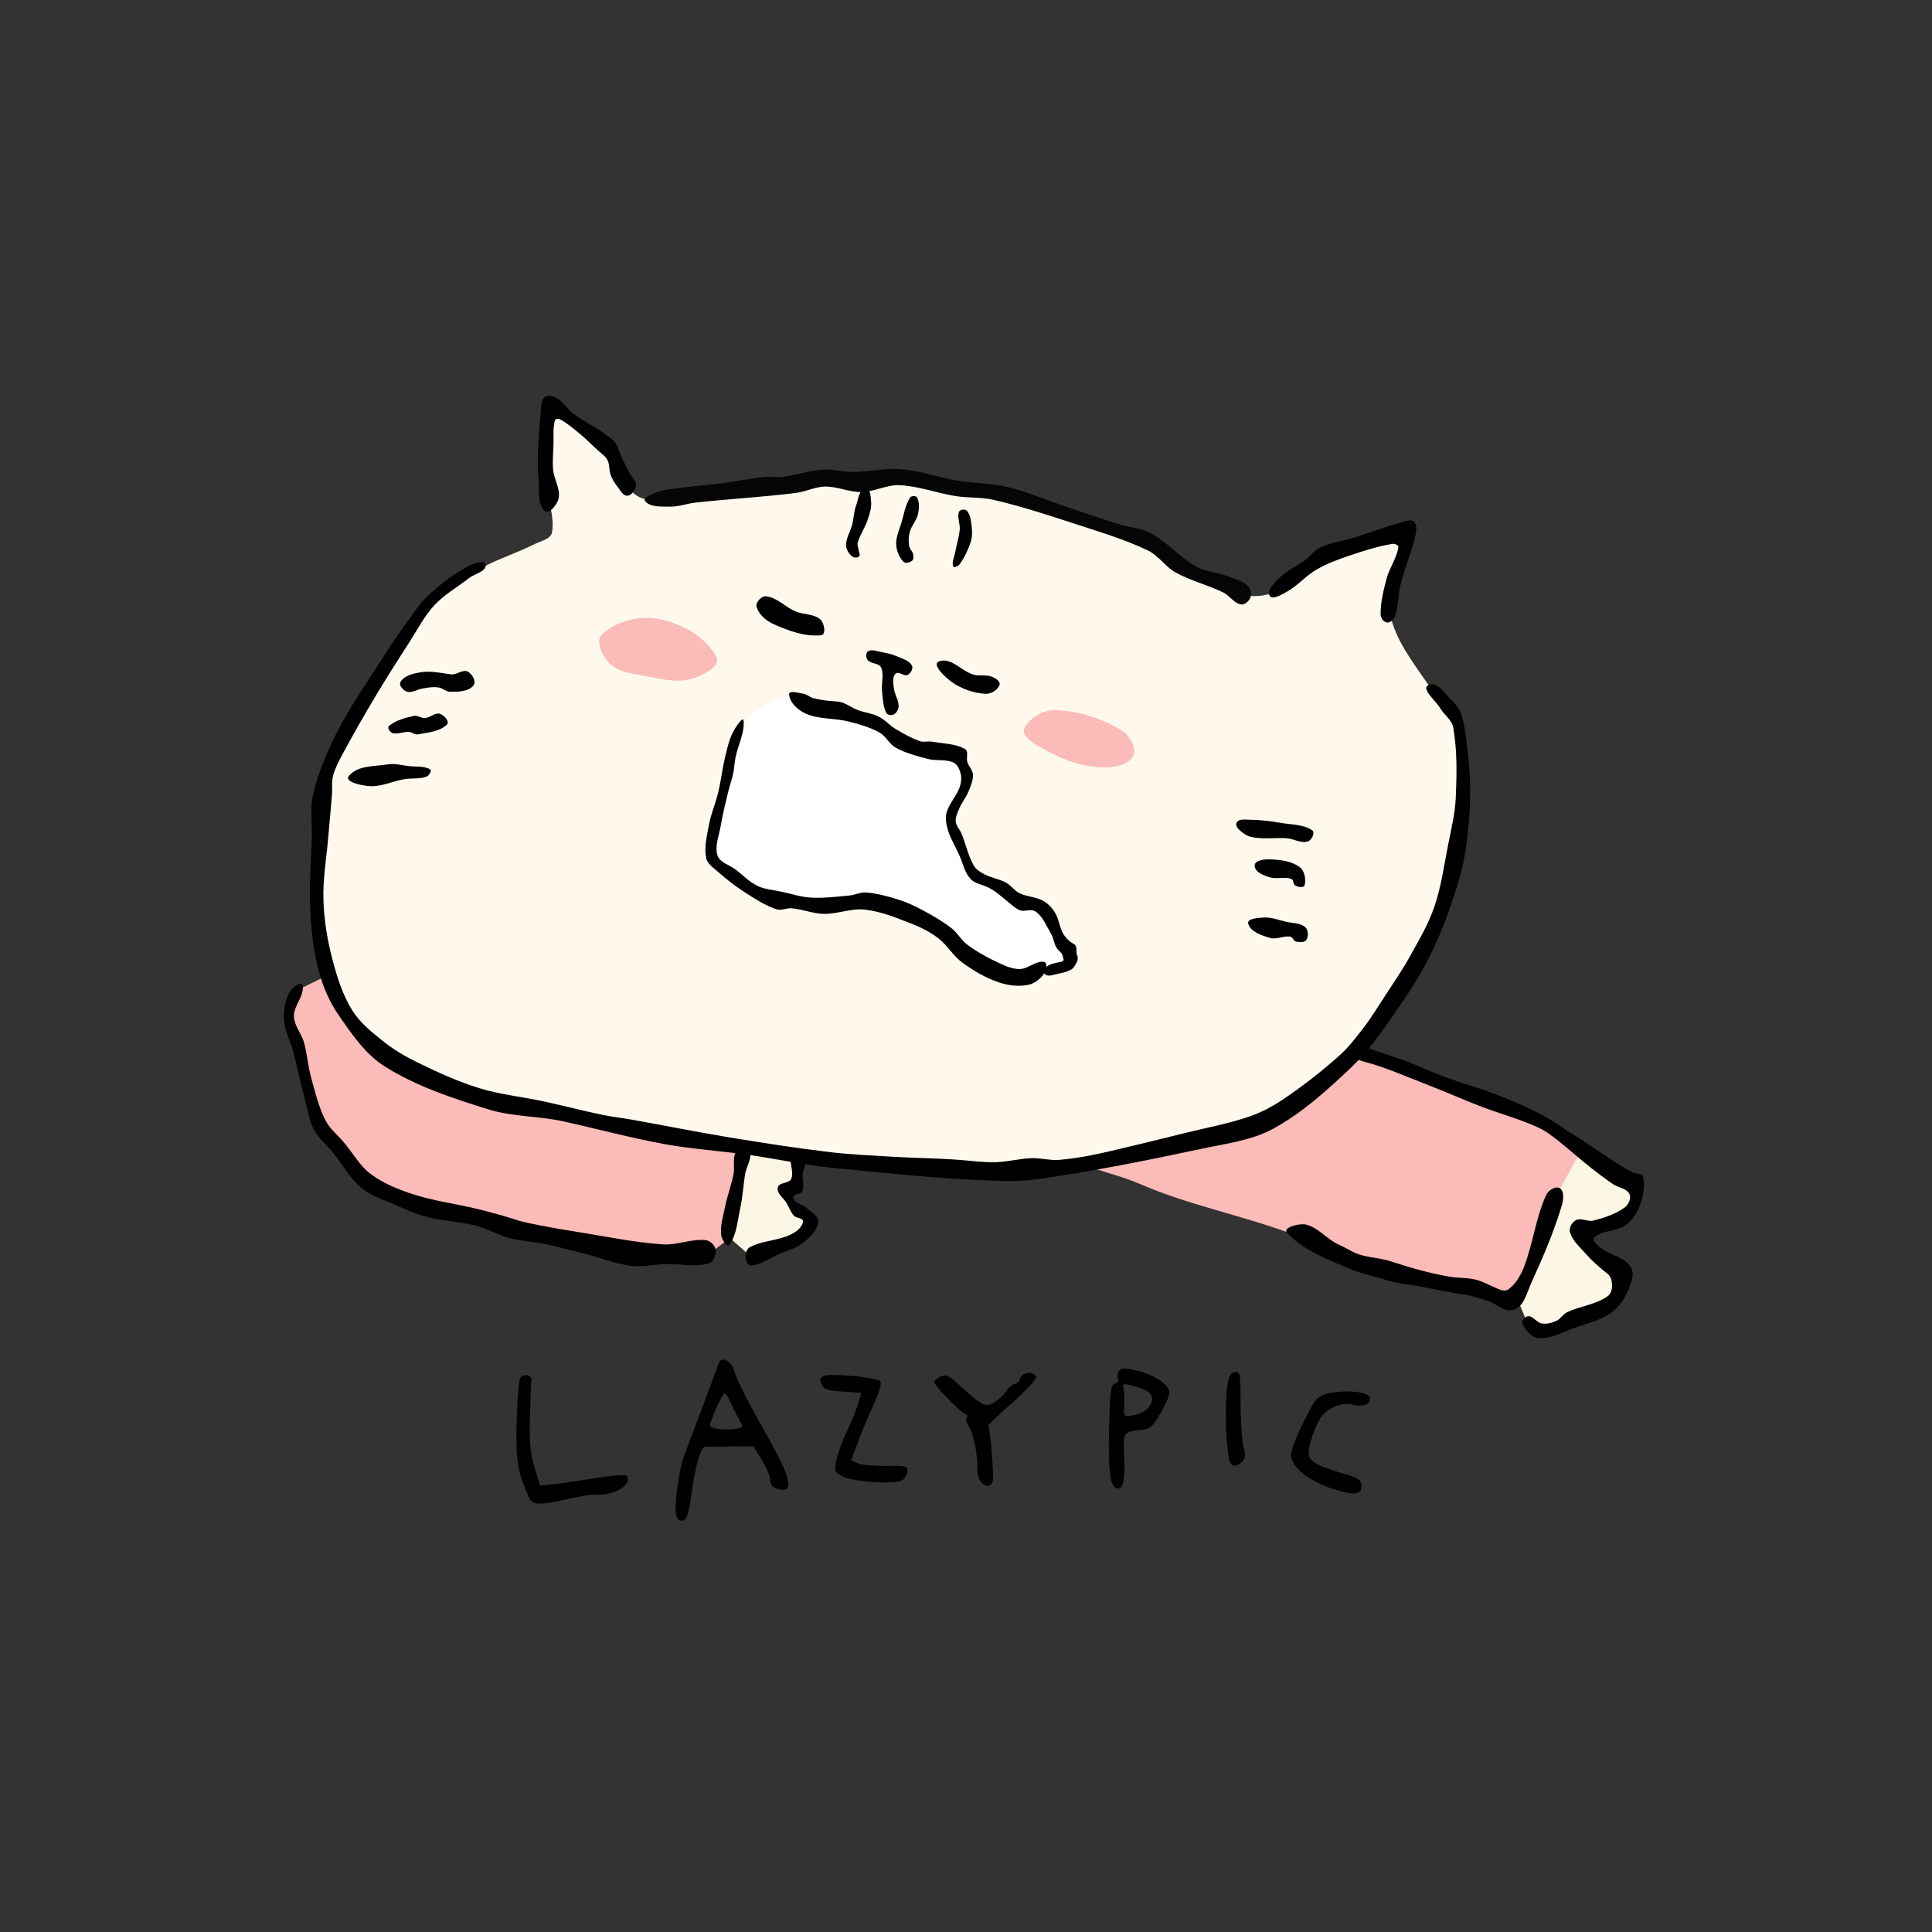 <?xml version="1.0"?>
<svg version="1.1" xmlns="http://www.w3.org/2000/svg" xmlns:xlink="http://www.w3.org/1999/xlink" width="1024" height="1024">
    <rect width="100%" height="100%" fill="#333333" stroke="none"/>
    <desc iVinci="yes" version="4.6" gridStep="20" showGrid="no" snapToGrid="no" codePlatform="0"/>
    <g id="Layer1" name="Layer 7" opacity="1">
        <g id="Shape1">
            <desc shapeID="1" type="0" basicInfo-basicType="0" basicInfo-roundedRectRadius="12" basicInfo-polygonSides="6" basicInfo-starPoints="5" bounding="rect(-148.48,-89.99,296.96,179.979)" text="" font-familyName="Helvetica" font-pixelSize="20" font-bold="0" font-underline="0" font-alignment="1" strokeStyle="0" markerStart="0" markerEnd="0" shadowEnabled="0" shadowOffsetX="0" shadowOffsetY="2" shadowBlur="4" shadowOpacity="160" blurEnabled="0" blurRadius="4" transform="matrix(0.814,0,0,0.814,273.228,590.664)" pers-center="0,0" pers-size="0,0" pers-start="0,0" pers-end="0,0" locked="0" mesh="" flag=""/>
            <path id="shapePath1" d="M157.459,524.859 C157.459,524.859 172.552,517.442 172.552,517.442 C172.552,517.442 185.998,544 185.998,544 C185.998,544 217.277,568.816 217.277,568.816 C217.277,568.816 295.344,589.496 295.344,589.496 C295.344,589.496 394.041,609.833 394.041,609.833 C394.041,609.833 386.963,656.164 386.963,656.164 C386.963,656.164 376.667,663.885 376.667,663.885 C376.667,663.885 333.232,663.885 333.232,663.885 C333.232,663.885 268.241,651.659 268.241,651.659 C268.241,651.659 239.284,643.616 239.284,643.616 C239.284,643.616 193.275,627.529 193.275,627.529 C193.275,627.529 174.936,604.042 174.936,604.042 C174.936,604.042 168.501,594.39 168.501,594.39 C168.501,594.39 158.849,553.207 158.849,553.207 C158.849,553.207 152.414,539.372 152.414,539.372 C152.414,539.372 157.459,524.859 157.459,524.859 Z" style="stroke:none;fill-rule:evenodd;fill:#fbbbb8;fill-opacity:1;"/>
        </g>
        <g id="Shape2">
            <desc shapeID="2" type="0" basicInfo-basicType="0" basicInfo-roundedRectRadius="12" basicInfo-polygonSides="6" basicInfo-starPoints="5" bounding="rect(-176.775,-90.903,353.55,181.808)" text="" font-familyName="Helvetica" font-pixelSize="20" font-bold="0" font-underline="0" font-alignment="1" strokeStyle="0" markerStart="0" markerEnd="0" shadowEnabled="0" shadowOffsetX="0" shadowOffsetY="2" shadowBlur="4" shadowOpacity="160" blurEnabled="0" blurRadius="4" transform="matrix(0.814,0,0,0.814,695.713,617.129)" pers-center="0,0" pers-size="0,0" pers-start="0,0" pers-end="0,0" locked="0" mesh="" flag=""/>
            <path id="shapePath2" d="M672.759,543.98 C678.594,541.062 685.527,546.76 691.748,548.728 C711.006,554.82 730.072,561.505 749.147,568.148 C771.792,576.035 795.154,582.222 816.905,592.317 C825.546,596.327 837.442,600.677 839.346,610.012 C841.227,619.225 829.48,626.074 825.536,634.611 C817.234,652.583 816.661,675.422 802.663,689.421 C796.679,695.405 786.737,683.568 778.495,681.652 C758.213,676.941 737.181,675.459 717.211,669.569 C705.732,666.183 696.059,658.208 684.842,654.032 C658.021,644.048 629.51,638.653 603.297,627.165 C585.402,619.322 543.413,613.223 553.389,596.423 C567.142,573.261 607.528,589.341 632.19,578.506 C648.447,571.364 656.876,551.921 672.759,543.98 Z" style="stroke:none;fill-rule:evenodd;fill:#fbbbb8;fill-opacity:1;"/>
        </g>
    </g>
    <g id="Layer2" name="skin" opacity="1">
        <g id="Shape3">
            <desc shapeID="3" type="0" basicInfo-basicType="0" basicInfo-roundedRectRadius="12" basicInfo-polygonSides="6" basicInfo-starPoints="5" bounding="rect(-374.511,-249.633,749.021,499.266)" text="" font-familyName="Helvetica" font-pixelSize="20" font-bold="0" font-underline="0" font-alignment="1" strokeStyle="0" markerStart="0" markerEnd="0" shadowEnabled="0" shadowOffsetX="0" shadowOffsetY="2" shadowBlur="4" shadowOpacity="160" blurEnabled="0" blurRadius="4" transform="matrix(0.814,0,0,0.814,473.482,418.196)" pers-center="0,0" pers-size="0,0" pers-start="0,0" pers-end="0,0" locked="0" mesh="" flag=""/>
            <path id="shapePath3" d="M170.169,509.92 C166.772,496.9 170.518,483.01 170.836,469.559 C171.296,450.098 167.783,430.07 172.504,411.185 C176.69,394.44 188.059,380.339 196.854,365.487 C206.644,348.955 215.255,331.312 228.208,317.121 C235.536,309.094 246.589,305.467 256.228,300.443 C264.967,295.888 274.447,292.874 283.246,288.435 C286.605,286.74 291.944,285.804 292.586,282.097 C294.208,272.721 289.443,263.258 289.25,253.744 C288.997,241.276 285.913,227.656 291.251,216.385 C293.276,212.11 300.3,219.469 304.26,222.056 C311.282,226.642 318.708,231.179 323.94,237.734 C329.091,244.185 329.596,253.526 334.614,260.082 C336.852,263.005 340.944,264.929 344.621,264.752 C376.105,263.238 407.257,257.485 438.685,255.079 C452.323,254.035 466.083,253.276 479.714,254.411 C495.561,255.732 511.313,258.579 526.746,262.417 C553.411,269.048 580.254,275.647 605.799,285.766 C614.897,289.37 620.919,298.378 629.483,303.112 C638.952,308.346 648.891,313.345 659.503,315.453 C665.672,316.679 672.567,315.619 678.182,312.785 C687.355,308.155 693.118,298.083 702.446,293.775 C716.057,287.49 731.066,278.52 745.74,281.591 C752.525,283.011 742.704,295.122 741.462,301.942 C739.895,310.551 735.064,319.409 737.314,327.866 C740.93,341.45 750.298,352.869 758.125,364.546 C761.88,370.15 769.529,373.079 771.862,379.409 C776.426,391.788 778.942,405.348 778.019,418.51 C776.427,441.192 772.543,464.115 764.429,485.357 C757.251,504.149 744.712,520.537 732.842,536.777 C722.348,551.135 712.271,566.79 697.582,576.812 C677.569,590.467 653.998,598.273 631.102,606.195 C618.394,610.592 604.689,611.268 591.435,613.541 C575.425,616.288 559.561,621.012 543.32,621.255 C510.094,621.75 476.843,619.103 443.784,615.745 C415.307,612.852 387.139,607.43 358.939,602.523 C334.361,598.246 309.95,593.06 285.481,588.199 C271.751,585.47 257.306,585.037 244.344,579.75 C225.713,572.152 206.472,563.792 191.822,550 C180.766,539.591 174.002,524.613 170.169,509.92 Z" style="stroke:none;fill-rule:evenodd;fill:#fff9ed;fill-opacity:1;"/>
        </g>
        <g id="Shape4">
            <desc shapeID="4" type="0" basicInfo-basicType="0" basicInfo-roundedRectRadius="12" basicInfo-polygonSides="6" basicInfo-starPoints="5" bounding="rect(-28.25,-36.777,56.501,73.553)" text="" font-familyName="Helvetica" font-pixelSize="20" font-bold="0" font-underline="0" font-alignment="1" strokeStyle="0" markerStart="0" markerEnd="0" shadowEnabled="0" shadowOffsetX="0" shadowOffsetY="2" shadowBlur="4" shadowOpacity="160" blurEnabled="0" blurRadius="4" transform="matrix(0.814,0,0,0.814,408.041,636.873)" pers-center="0,0" pers-size="0,0" pers-start="0,0" pers-end="0,0" locked="0" mesh="" flag=""/>
            <path id="shapePath4" d="M398.93,666.797 C398.93,666.797 385.054,654.594 385.054,654.594 C385.054,654.594 395.419,606.783 395.753,606.95 C396.087,607.117 425.51,611.798 425.51,611.798 C425.51,611.798 422.835,629.184 422.835,629.184 C422.835,629.184 415.814,630.856 415.814,630.856 C415.814,630.856 421.665,641.889 421.665,641.889 C421.665,641.889 431.027,647.907 431.027,647.907 C431.027,647.907 398.93,666.797 398.93,666.797 Z" style="stroke:none;fill-rule:evenodd;fill:#fcf6e5;fill-opacity:1;"/>
        </g>
        <g id="Shape5">
            <desc shapeID="5" type="0" basicInfo-basicType="0" basicInfo-roundedRectRadius="12" basicInfo-polygonSides="6" basicInfo-starPoints="5" bounding="rect(-39.404,-59.442,78.809,118.885)" text="" font-familyName="Helvetica" font-pixelSize="20" font-bold="0" font-underline="0" font-alignment="1" strokeStyle="0" markerStart="0" markerEnd="0" shadowEnabled="0" shadowOffsetX="0" shadowOffsetY="2" shadowBlur="4" shadowOpacity="160" blurEnabled="0" blurRadius="4" transform="matrix(0.814,0,0,0.814,835.951,658.23)" pers-center="0,0" pers-size="0,0" pers-start="0,0" pers-end="0,0" locked="0" mesh="" flag=""/>
            <path id="shapePath5" d="M803.888,687.651 C803.888,687.651 825.931,631.724 825.931,631.724 C825.931,631.724 837.954,609.863 837.954,609.863 C837.954,609.863 868.013,628.627 868.013,628.627 C868.013,628.627 863.276,643.565 863.276,643.565 C863.276,643.565 840.322,652.491 840.322,652.491 C840.322,652.491 844.148,665.425 844.148,665.425 C844.148,665.425 861.454,677.267 861.454,677.267 C861.454,677.267 850.888,694.756 850.888,694.756 C850.888,694.756 818.097,706.596 818.097,706.596 C818.097,706.596 809.353,700.767 809.353,700.767 C809.353,700.767 803.888,687.651 803.888,687.651 Z" style="stroke:none;fill-rule:evenodd;fill:#fcf6e5;fill-opacity:1;"/>
        </g>
    </g>
    <g id="Layer3" name="Layer 5" opacity="1">
        <g id="Shape6">
            <desc shapeID="6" type="0" basicInfo-basicType="0" basicInfo-roundedRectRadius="12" basicInfo-polygonSides="6" basicInfo-starPoints="5" bounding="rect(-118.137,-92.204,236.276,184.408)" text="" font-familyName="Helvetica" font-pixelSize="20" font-bold="0" font-underline="0" font-alignment="1" strokeStyle="0" markerStart="0" markerEnd="0" shadowEnabled="0" shadowOffsetX="0" shadowOffsetY="2" shadowBlur="4" shadowOpacity="160" blurEnabled="0" blurRadius="4" transform="matrix(0.814,0,0,0.814,472.008,444.325)" pers-center="0,0" pers-size="0,0" pers-start="0,0" pers-end="0,0" locked="0" mesh="" flag=""/>
            <path id="shapePath6" d="M392.87,384.97 C399.255,376.768 409.437,369.407 419.831,369.304 C436.153,369.142 451.391,377.981 466.466,384.242 C470.644,385.977 472.606,391.413 476.849,392.985 C487.045,396.765 499.204,394.66 508.727,399.908 C512.614,402.05 513.156,408.263 512.553,412.659 C511.611,419.532 503.926,424.863 504.356,431.787 C505.033,442.696 509.168,453.771 515.65,462.573 C519.176,467.359 527.031,466.358 532.102,469.459 C535.895,471.78 537.923,476.464 541.829,478.586 C545.348,480.498 550.993,478.062 553.571,481.127 C560.472,489.332 566.463,499.226 568.101,509.821 C568.647,513.363 562.351,514.522 558.855,515.308 C555.943,515.962 552.953,513.357 550.015,513.886 C545.534,514.693 541.794,520.425 537.417,519.169 C526.1,515.92 516.664,507.974 506.836,501.49 C498.778,496.175 492.592,487.986 483.871,483.845 C474.696,479.489 464.414,477.338 454.288,476.541 C442.375,475.603 430.418,479.612 418.503,478.699 C411.253,478.142 403.954,475.875 397.681,472.198 C389.666,467.501 378.497,463.156 376.502,454.083 C373.582,440.796 381.788,427.388 384.922,414.151 C387.246,404.342 386.678,392.926 392.87,384.97 Z" style="stroke:none;fill-rule:evenodd;fill:#ffffff;fill-opacity:1;"/>
        </g>
    </g>
    <g id="Layer4" name="Layer 6" opacity="1">
        <g id="Shape7">
            <desc shapeID="7" type="0" basicInfo-basicType="0" basicInfo-roundedRectRadius="12" basicInfo-polygonSides="6" basicInfo-starPoints="5" bounding="rect(-54.637,-29.118,109.275,58.237)" text="" font-familyName="Helvetica" font-pixelSize="20" font-bold="0" font-underline="0" font-alignment="1" strokeStyle="0" markerStart="0" markerEnd="0" shadowEnabled="0" shadowOffsetX="0" shadowOffsetY="2" shadowBlur="4" shadowOpacity="160" blurEnabled="0" blurRadius="4" transform="matrix(0.572,0,0,0.572,348.806,344.117)" pers-center="0,0" pers-size="0,0" pers-start="0,0" pers-end="0,0" locked="0" mesh="" flag=""/>
            <path id="shapePath7" d="M323.403,351.874 C319.563,348.034 315.132,339.847 319.116,336.158 C326.717,329.12 338.957,326.061 349.12,328.062 C361.044,330.409 373.974,337.293 379.6,348.064 C382.415,353.452 371.672,358.445 365.789,359.971 C357.775,362.048 349.157,359.619 341.024,358.065 C334.909,356.898 327.805,356.277 323.403,351.874 Z" style="stroke:none;fill-rule:evenodd;fill:#fbbbb8;fill-opacity:1;"/>
        </g>
        <g id="Shape8">
            <desc shapeID="8" type="0" basicInfo-basicType="0" basicInfo-roundedRectRadius="12" basicInfo-polygonSides="6" basicInfo-starPoints="5" bounding="rect(-35.971,-18.638,71.941,37.276)" text="" font-familyName="Helvetica" font-pixelSize="20" font-bold="0" font-underline="0" font-alignment="1" strokeStyle="0" markerStart="0" markerEnd="0" shadowEnabled="0" shadowOffsetX="0" shadowOffsetY="2" shadowBlur="4" shadowOpacity="160" blurEnabled="0" blurRadius="4" transform="matrix(0.814,0,0,0.814,571.879,391.537)" pers-center="0,0" pers-size="0,0" pers-start="0,0" pers-end="0,0" locked="0" mesh="" flag=""/>
            <path id="shapePath8" d="M542.969,385.862 C545.904,380.286 553.022,376.181 559.319,376.378 C571.758,376.77 584.427,380.87 594.961,387.496 C599.251,390.194 603.282,398.141 599.867,401.884 C594.853,407.38 585.329,407.141 577.958,406.135 C567.87,404.76 558.319,400.122 549.509,395.018 C546.264,393.138 541.223,389.181 542.969,385.862 Z" style="stroke:none;fill-rule:evenodd;fill:#fbbbb8;fill-opacity:1;"/>
        </g>
    </g>
    <g id="Layer5" name="Layer 3" opacity="1">
        <g id="Shape9">
            <desc shapeID="9" type="0" basicInfo-basicType="0" basicInfo-roundedRectRadius="12" basicInfo-polygonSides="6" basicInfo-starPoints="5" bounding="rect(0,0,0,0)" text="" font-familyName="Helvetica" font-pixelSize="20" font-bold="0" font-underline="0" font-alignment="1" strokeStyle="0" markerStart="0" markerEnd="0" shadowEnabled="0" shadowOffsetX="0" shadowOffsetY="2" shadowBlur="4" shadowOpacity="160" blurEnabled="0" blurRadius="4" transform="matrix(0.936,0,-0.055,0.933,131.901,148.362)" pers-center="0,0" pers-size="0,0" pers-start="0,0" pers-end="0,0" locked="0" mesh="" flag=""/>
            <path id="shapePath9" d="M131.901,148.362 Z" style="stroke:none;fill-rule:evenodd;fill:#000000;fill-opacity:1;"/>
        </g>
        <g id="Shape10">
            <desc shapeID="10" type="0" basicInfo-basicType="0" basicInfo-roundedRectRadius="12" basicInfo-polygonSides="6" basicInfo-starPoints="5" bounding="rect(-19.629,-11.148,39.257,22.296)" text="" font-familyName="Helvetica" font-pixelSize="20" font-bold="0" font-underline="0" font-alignment="1" strokeStyle="0" markerStart="0" markerEnd="0" shadowEnabled="0" shadowOffsetX="0" shadowOffsetY="2" shadowBlur="4" shadowOpacity="160" blurEnabled="0" blurRadius="4" transform="matrix(0.936,0,-0.055,0.933,418.965,326.423)" pers-center="0,0" pers-size="0,0" pers-start="0,0" pers-end="0,0" locked="0" mesh="" flag=""/>
            <path id="shapePath10" d="M400.999,321.618 C400.342,319.32 403.626,315.748 406.03,316.033 C411.95,316.737 416.261,321.76 421.662,324.074 C425.916,325.895 431.552,325.279 434.911,328.401 C436.886,330.237 438.007,336.393 435.224,336.68 C426.58,337.57 418.031,334.341 410.297,330.938 C406.244,329.154 402.221,325.885 400.999,321.618 Z" style="stroke:none;fill-rule:evenodd;fill:#000000;fill-opacity:1;"/>
        </g>
        <g id="Shape11">
            <desc shapeID="11" type="0" basicInfo-basicType="0" basicInfo-roundedRectRadius="12" basicInfo-polygonSides="6" basicInfo-starPoints="5" bounding="rect(0,0,0,0)" text="" font-familyName="Helvetica" font-pixelSize="20" font-bold="0" font-underline="0" font-alignment="1" strokeStyle="0" markerStart="0" markerEnd="0" shadowEnabled="0" shadowOffsetX="0" shadowOffsetY="2" shadowBlur="4" shadowOpacity="160" blurEnabled="0" blurRadius="4" transform="matrix(0.936,0,-0.055,0.933,131.901,148.362)" pers-center="0,0" pers-size="0,0" pers-start="0,0" pers-end="0,0" locked="0" mesh="" flag=""/>
            <path id="shapePath11" d="M131.901,148.362 Z" style="stroke:none;fill-rule:evenodd;fill:#7a7476;fill-opacity:1;"/>
        </g>
        <g id="Shape12">
            <desc shapeID="12" type="0" basicInfo-basicType="0" basicInfo-roundedRectRadius="12" basicInfo-polygonSides="6" basicInfo-starPoints="5" bounding="rect(0,0,0,0)" text="" font-familyName="Helvetica" font-pixelSize="20" font-bold="0" font-underline="0" font-alignment="1" strokeStyle="0" markerStart="0" markerEnd="0" shadowEnabled="0" shadowOffsetX="0" shadowOffsetY="2" shadowBlur="4" shadowOpacity="160" blurEnabled="0" blurRadius="4" transform="matrix(0.936,0,-0.055,0.933,131.901,148.362)" pers-center="0,0" pers-size="0,0" pers-start="0,0" pers-end="0,0" locked="0" mesh="" flag=""/>
            <path id="shapePath12" d="M131.901,148.362 Z" style="stroke:none;fill-rule:evenodd;fill:#000000;fill-opacity:1;"/>
        </g>
        <g id="Shape13">
            <desc shapeID="13" type="0" basicInfo-basicType="0" basicInfo-roundedRectRadius="12" basicInfo-polygonSides="6" basicInfo-starPoints="5" bounding="rect(0,0,0,0)" text="" font-familyName="Helvetica" font-pixelSize="20" font-bold="0" font-underline="0" font-alignment="1" strokeStyle="0" markerStart="0" markerEnd="0" shadowEnabled="0" shadowOffsetX="0" shadowOffsetY="2" shadowBlur="4" shadowOpacity="160" blurEnabled="0" blurRadius="4" transform="matrix(0.936,0,-0.055,0.933,131.901,148.362)" pers-center="0,0" pers-size="0,0" pers-start="0,0" pers-end="0,0" locked="0" mesh="" flag=""/>
            <path id="shapePath13" d="M131.901,148.362 Z" style="stroke:none;fill-rule:evenodd;fill:#000000;fill-opacity:1;"/>
        </g>
        <g id="Shape14">
            <desc shapeID="14" type="0" basicInfo-basicType="0" basicInfo-roundedRectRadius="12" basicInfo-polygonSides="6" basicInfo-starPoints="5" bounding="rect(-0.084,-0.014,0.168,0.028)" text="" font-familyName="Helvetica" font-pixelSize="20" font-bold="0" font-underline="0" font-alignment="1" strokeStyle="0" markerStart="0" markerEnd="0" shadowEnabled="0" shadowOffsetX="0" shadowOffsetY="2" shadowBlur="4" shadowOpacity="160" blurEnabled="0" blurRadius="4" transform="matrix(0.936,0,-0.055,0.933,460.072,350.61)" pers-center="0,0" pers-size="0,0" pers-start="0,0" pers-end="0,0" locked="0" mesh="" flag=""/>
            <path id="shapePath14" d="M459.994,350.597 C460.344,350.656 459.994,350.597 459.994,350.597 Z" style="stroke:none;fill-rule:evenodd;fill:#000000;fill-opacity:1;"/>
        </g>
        <g id="Shape15">
            <desc shapeID="15" type="0" basicInfo-basicType="0" basicInfo-roundedRectRadius="12" basicInfo-polygonSides="6" basicInfo-starPoints="5" bounding="rect(-13.27,-18.388,26.54,36.776)" text="" font-familyName="Helvetica" font-pixelSize="20" font-bold="0" font-underline="0" font-alignment="1" strokeStyle="0" markerStart="0" markerEnd="0" shadowEnabled="0" shadowOffsetX="0" shadowOffsetY="2" shadowBlur="4" shadowOpacity="160" blurEnabled="0" blurRadius="4" transform="matrix(0.936,0,-0.055,0.933,470.688,361.832)" pers-center="0,0" pers-size="0,0" pers-start="0,0" pers-end="0,0" locked="0" mesh="" flag=""/>
            <path id="shapePath15" d="M459.863,349.834 C461.545,351.946 465.853,351.305 466.993,353.768 C468.717,357.496 467.019,362.172 467.487,366.313 C467.923,370.191 467.976,374.323 469.697,377.758 C470.298,378.959 472.426,379.332 473.679,378.678 C475.186,377.89 476.298,375.959 476.3,374.307 C476.308,370.869 474.019,367.879 473.708,364.473 C473.483,362.021 472.831,358.78 474.721,357.055 C476.365,355.555 479.175,358.705 481.142,357.688 C482.78,356.841 484.223,354.104 483.286,352.628 C481.525,349.853 477.789,348.951 474.757,347.624 C472.442,346.611 469.898,346.094 467.374,345.669 C465.003,345.27 462.313,343.96 460.137,345.166 C458.738,345.942 458.919,348.65 459.863,349.834 Z" style="stroke:none;fill-rule:evenodd;fill:#000000;fill-opacity:1;"/>
        </g>
        <g id="Shape16">
            <desc shapeID="16" type="0" basicInfo-basicType="0" basicInfo-roundedRectRadius="12" basicInfo-polygonSides="6" basicInfo-starPoints="5" bounding="rect(0,0,0,0)" text="" font-familyName="Helvetica" font-pixelSize="20" font-bold="0" font-underline="0" font-alignment="1" strokeStyle="0" markerStart="0" markerEnd="0" shadowEnabled="0" shadowOffsetX="0" shadowOffsetY="2" shadowBlur="4" shadowOpacity="160" blurEnabled="0" blurRadius="4" transform="matrix(0.936,0,-0.055,0.933,131.901,148.362)" pers-center="0,0" pers-size="0,0" pers-start="0,0" pers-end="0,0" locked="0" mesh="" flag=""/>
            <path id="shapePath16" d="M131.901,148.362 Z" style="stroke:none;fill-rule:evenodd;fill:#000000;fill-opacity:1;"/>
        </g>
        <g id="Shape17">
            <desc shapeID="17" type="0" basicInfo-basicType="0" basicInfo-roundedRectRadius="12" basicInfo-polygonSides="6" basicInfo-starPoints="5" bounding="rect(-18.169,-9.455,36.338,18.909)" text="" font-familyName="Helvetica" font-pixelSize="20" font-bold="0" font-underline="0" font-alignment="1" strokeStyle="0" markerStart="0" markerEnd="0" shadowEnabled="0" shadowOffsetX="0" shadowOffsetY="2" shadowBlur="4" shadowOpacity="160" blurEnabled="0" blurRadius="4" transform="matrix(0.936,0,-0.055,0.933,513.079,358.918)" pers-center="0,0" pers-size="0,0" pers-start="0,0" pers-end="0,0" locked="0" mesh="" flag=""/>
            <path id="shapePath17" d="M497.749,350.525 C493.44,352.083 501.126,359.126 504.706,361.636 C509.733,365.163 516.001,367.36 522.286,367.734 C525.122,367.903 528.746,365.841 529.758,363.127 C530.498,361.145 527.565,359.417 525.673,358.656 C522.691,357.456 519.054,358.474 515.953,357.571 C509.68,355.745 504.11,348.226 497.749,350.525 Z" style="stroke:none;fill-rule:evenodd;fill:#000000;fill-opacity:1;"/>
        </g>
        <g id="Shape18">
            <desc shapeID="18" type="0" basicInfo-basicType="0" basicInfo-roundedRectRadius="12" basicInfo-polygonSides="6" basicInfo-starPoints="5" bounding="rect(0,0,0,0)" text="" font-familyName="Helvetica" font-pixelSize="20" font-bold="0" font-underline="0" font-alignment="1" strokeStyle="0" markerStart="0" markerEnd="0" shadowEnabled="0" shadowOffsetX="0" shadowOffsetY="2" shadowBlur="4" shadowOpacity="160" blurEnabled="0" blurRadius="4" transform="matrix(0.936,0,-0.055,0.933,131.901,148.362)" pers-center="0,0" pers-size="0,0" pers-start="0,0" pers-end="0,0" locked="0" mesh="" flag=""/>
            <path id="shapePath18" d="M131.901,148.362 Z" style="stroke:none;fill-rule:evenodd;fill:#000000;fill-opacity:1;"/>
        </g>
        <g id="Shape19">
            <desc shapeID="19" type="0" basicInfo-basicType="0" basicInfo-roundedRectRadius="12" basicInfo-polygonSides="6" basicInfo-starPoints="5" bounding="rect(-21.997,-6.39,43.993,12.781)" text="" font-familyName="Helvetica" font-pixelSize="20" font-bold="0" font-underline="0" font-alignment="1" strokeStyle="0" markerStart="0" markerEnd="0" shadowEnabled="0" shadowOffsetX="0" shadowOffsetY="2" shadowBlur="4" shadowOpacity="160" blurEnabled="0" blurRadius="4" transform="matrix(0.936,0,-0.055,0.933,675.624,440.33)" pers-center="0,0" pers-size="0,0" pers-start="0,0" pers-end="0,0" locked="0" mesh="" flag=""/>
            <path id="shapePath19" d="M655.423,436.065 C654.401,438.456 657.716,440.683 659.74,442.123 C661.707,443.52 664.331,443.902 666.787,444.142 C671.824,444.632 676.989,443.94 682.044,444.298 C685.801,444.562 689.488,447.147 693.159,446.006 C695.184,445.376 697.183,441.278 695.531,440.103 C691.094,436.946 684.873,437.16 679.404,436.22 C674.003,435.292 668.523,434.548 662.992,434.511 C660.447,434.495 656.442,433.682 655.423,436.065 Z" style="stroke:none;fill-rule:evenodd;fill:#000000;fill-opacity:1;"/>
        </g>
        <g id="Shape20">
            <desc shapeID="20" type="0" basicInfo-basicType="0" basicInfo-roundedRectRadius="12" basicInfo-polygonSides="6" basicInfo-starPoints="5" bounding="rect(-14.559,-7.875,29.119,15.751)" text="" font-familyName="Helvetica" font-pixelSize="20" font-bold="0" font-underline="0" font-alignment="1" strokeStyle="0" markerStart="0" markerEnd="0" shadowEnabled="0" shadowOffsetX="0" shadowOffsetY="2" shadowBlur="4" shadowOpacity="160" blurEnabled="0" blurRadius="4" transform="matrix(0.936,0,-0.055,0.933,678.381,462.823)" pers-center="0,0" pers-size="0,0" pers-start="0,0" pers-end="0,0" locked="0" mesh="" flag=""/>
            <path id="shapePath20" d="M664.993,458.742 C665.02,455.938 670.165,455.389 672.974,455.481 C678.476,455.66 684.47,456.336 688.781,459.519 C691.438,461.481 692.267,465.81 691.485,469.149 C691.104,470.782 687.852,470.18 686.492,469.304 C685.142,468.435 685.84,466.276 684.296,465.782 C680.6,464.601 676.594,466.094 672.884,464.955 C669.642,463.961 664.96,462.176 664.993,458.742 Z" style="stroke:none;fill-rule:evenodd;fill:#000000;fill-opacity:1;"/>
        </g>
        <g id="Shape21">
            <desc shapeID="21" type="0" basicInfo-basicType="0" basicInfo-roundedRectRadius="12" basicInfo-polygonSides="6" basicInfo-starPoints="5" bounding="rect(0,0,0,0)" text="" font-familyName="Helvetica" font-pixelSize="20" font-bold="0" font-underline="0" font-alignment="1" strokeStyle="0" markerStart="0" markerEnd="0" shadowEnabled="0" shadowOffsetX="0" shadowOffsetY="2" shadowBlur="4" shadowOpacity="160" blurEnabled="0" blurRadius="4" transform="matrix(0.936,0,-0.055,0.933,131.901,148.362)" pers-center="0,0" pers-size="0,0" pers-start="0,0" pers-end="0,0" locked="0" mesh="" flag=""/>
            <path id="shapePath21" d="M131.901,148.362 Z" style="stroke:none;fill-rule:evenodd;fill:#000000;fill-opacity:1;"/>
        </g>
        <g id="Shape22">
            <desc shapeID="22" type="0" basicInfo-basicType="0" basicInfo-roundedRectRadius="12" basicInfo-polygonSides="6" basicInfo-starPoints="5" bounding="rect(-17.123,-6.999,34.245,13.998)" text="" font-familyName="Helvetica" font-pixelSize="20" font-bold="0" font-underline="0" font-alignment="1" strokeStyle="0" markerStart="0" markerEnd="0" shadowEnabled="0" shadowOffsetX="0" shadowOffsetY="2" shadowBlur="4" shadowOpacity="160" blurEnabled="0" blurRadius="4" transform="matrix(0.936,0,-0.055,0.933,677.322,492.817)" pers-center="0,0" pers-size="0,0" pers-start="0,0" pers-end="0,0" locked="0" mesh="" flag=""/>
            <path id="shapePath22" d="M661.585,489.568 C660.779,486.8 667.021,486.451 669.967,486.302 C673.969,486.097 677.768,487.649 681.607,488.547 C685.045,489.352 689.186,489.101 691.78,491.405 C693.431,492.874 693.656,496.172 692.406,498.143 C691.401,499.73 688.705,499.42 686.927,499.061 C685.563,498.786 685.189,496.601 683.807,496.407 C680.313,495.917 676.462,498.151 673.118,497.123 C668.677,495.756 662.88,494.015 661.585,489.568 Z" style="stroke:none;fill-rule:evenodd;fill:#000000;fill-opacity:1;"/>
        </g>
        <g id="Shape23">
            <desc shapeID="23" type="0" basicInfo-basicType="0" basicInfo-roundedRectRadius="12" basicInfo-polygonSides="6" basicInfo-starPoints="5" bounding="rect(-21.062,-5.991,42.124,11.982)" text="" font-familyName="Helvetica" font-pixelSize="20" font-bold="0" font-underline="0" font-alignment="1" strokeStyle="0" markerStart="0" markerEnd="0" shadowEnabled="0" shadowOffsetX="0" shadowOffsetY="2" shadowBlur="4" shadowOpacity="160" blurEnabled="0" blurRadius="4" transform="matrix(0.936,0,-0.055,0.933,231.807,361.207)" pers-center="0,0" pers-size="0,0" pers-start="0,0" pers-end="0,0" locked="0" mesh="" flag=""/>
            <path id="shapePath23" d="M223.579,365.007 C220.969,365.484 218.437,367.321 215.936,366.657 C213.839,366.099 211.171,363.346 212.284,361.389 C214.182,358.054 219.457,356.84 223.201,356.288 C228.883,355.452 233.465,356.746 239.117,357.439 C242.011,357.793 245.336,354.624 247.884,355.933 C250.28,357.164 252.696,361.318 250.838,363.458 C248.033,366.69 242.74,366.657 238.575,366.657 C236.516,366.657 234.59,364.704 232.57,364.399 C229.35,363.913 226.845,364.413 223.579,365.007 Z" style="stroke:none;fill-rule:evenodd;fill:#000000;fill-opacity:1;"/>
        </g>
        <g id="Shape24">
            <desc shapeID="24" type="0" basicInfo-basicType="0" basicInfo-roundedRectRadius="12" basicInfo-polygonSides="6" basicInfo-starPoints="5" bounding="rect(-16.75,-5.939,33.499,11.878)" text="" font-familyName="Helvetica" font-pixelSize="20" font-bold="0" font-underline="0" font-alignment="1" strokeStyle="0" markerStart="0" markerEnd="0" shadowEnabled="0" shadowOffsetX="0" shadowOffsetY="2" shadowBlur="4" shadowOpacity="160" blurEnabled="0" blurRadius="4" transform="matrix(0.936,0,-0.055,0.933,221.586,383.726)" pers-center="0,0" pers-size="0,0" pers-start="0,0" pers-end="0,0" locked="0" mesh="" flag=""/>
            <path id="shapePath24" d="M206.194,384.716 C209.902,381.739 214.758,380.439 219.333,379.448 C221.359,379.01 223.254,380.745 225.304,380.577 C227.995,380.357 230.65,377.535 233.173,378.32 C235.383,379.007 238.567,382.505 236.791,384.151 C232.786,387.863 226.674,388.24 221.399,389.23 C219.777,389.535 218.385,387.998 216.76,387.914 C213.863,387.762 210.757,389.362 208.018,388.533 C206.656,388.121 205.034,385.648 206.194,384.716 Z" style="stroke:none;fill-rule:evenodd;fill:#000000;fill-opacity:1;"/>
        </g>
        <g id="Shape25">
            <desc shapeID="25" type="0" basicInfo-basicType="0" basicInfo-roundedRectRadius="12" basicInfo-polygonSides="6" basicInfo-starPoints="5" bounding="rect(-23.3,-6.302,46.599,12.604)" text="" font-familyName="Helvetica" font-pixelSize="20" font-bold="0" font-underline="0" font-alignment="1" strokeStyle="0" markerStart="0" markerEnd="0" shadowEnabled="0" shadowOffsetX="0" shadowOffsetY="2" shadowBlur="4" shadowOpacity="160" blurEnabled="0" blurRadius="4" transform="matrix(0.936,0,-0.055,0.933,206.378,410.828)" pers-center="0,0" pers-size="0,0" pers-start="0,0" pers-end="0,0" locked="0" mesh="" flag=""/>
            <path id="shapePath25" d="M184.973,411.168 C189.627,405.589 198.613,406.26 205.66,405.118 C209.318,404.524 212.96,405.616 216.582,406.042 C220.385,406.49 224.673,405.854 227.922,407.738 C229.091,408.417 227.469,411.083 226.15,411.591 C222.396,413.037 218.244,412.316 214.318,412.979 C208.191,414.013 202.134,417.057 196.013,416.679 C191.824,416.42 182.2,414.491 184.973,411.168 Z" style="stroke:none;fill-rule:evenodd;fill:#000000;fill-opacity:1;"/>
        </g>
        <g id="Shape26">
            <desc shapeID="26" type="0" basicInfo-basicType="0" basicInfo-roundedRectRadius="12" basicInfo-polygonSides="6" basicInfo-starPoints="5" bounding="rect(-86.121,-80.493,172.24,160.987)" text="" font-familyName="Helvetica" font-pixelSize="20" font-bold="0" font-underline="0" font-alignment="1" strokeStyle="0" markerStart="0" markerEnd="0" shadowEnabled="0" shadowOffsetX="0" shadowOffsetY="2" shadowBlur="4" shadowOpacity="160" blurEnabled="0" blurRadius="4" transform="matrix(0.936,0,-0.055,0.933,494.491,441.939)" pers-center="0,0" pers-size="0,0" pers-start="0,0" pers-end="0,0" locked="0" mesh="" flag=""/>
            <path id="shapePath26" d="M418.233,368.126 C418.75,372.626 422.885,376.344 426.966,378.187 C433.986,381.358 442.432,380.523 449.953,382.456 C455.524,383.887 461.156,385.477 466.123,388.248 C469.596,390.186 471.326,394.426 474.82,396.327 C480.08,399.189 486.034,400.774 491.898,402.273 C496.221,403.378 501.207,402.286 505.244,404.102 C507.426,405.084 508.587,407.717 509.176,410.046 C509.763,412.377 509.435,415.028 508.591,417.364 C506.893,422.067 502.967,425.968 501.688,430.779 C500.858,433.896 501.587,437.239 502.508,440.229 C504.057,445.267 507.028,449.691 509.002,454.558 C510.783,458.952 511.357,462.617 514.6,466.031 C516.701,468.241 520.177,468.743 522.984,470.001 C527.28,471.923 530.296,474.77 533.921,477.715 C535.674,479.141 538.202,481.497 540.313,482.359 C543.307,483.582 546.266,481.324 548.901,483.158 C552.807,485.878 554.612,490.772 557.032,494.87 C558.645,497.599 558.717,501.333 560.958,503.565 C563.202,505.799 562.796,505.172 563.672,508.253 C564.485,511.107 555.347,508.988 553.546,514.344 C552.742,517.296 556.135,517.337 557.785,516.842 C560.696,515.967 567.402,515.242 569.091,512.685 C570.582,510.426 571.853,508.617 570.899,506.22 C569.931,503.791 571.376,501.556 569.093,500.287 C566.928,499.081 565.912,498.124 564.382,496.189 C561.588,492.654 561.514,487.474 559.141,483.634 C557.566,481.088 555.381,478.792 552.742,477.357 C548.975,475.308 544.24,475.32 540.381,473.433 C537.62,472.083 535.861,469.241 533.16,467.783 C529.597,465.861 525.345,465.293 521.771,463.389 C519.585,462.224 517.279,460.833 516.068,458.681 C513.141,453.486 511.919,447.432 509.658,441.888 C508.74,439.641 506.74,437.778 506.539,435.321 C506.344,432.942 507.58,430.545 508.545,428.29 C509.816,425.324 511.988,422.745 513.203,419.758 C514.39,416.836 515.797,413.768 515.701,410.688 C515.62,408.166 513.431,406.268 512.701,403.89 C512.024,401.683 513.498,398.167 511.508,397.024 C506.363,394.071 499.841,394.137 493.906,393.1 C491.865,392.744 489.588,393.53 487.649,392.855 C483.108,391.275 478.916,388.887 474.812,386.458 C471.44,384.462 468.861,381.257 465.285,379.62 C460.878,377.601 457.37,377.735 453.003,375.639 C451.396,374.868 448.754,373.231 447.084,372.595 C444.77,371.713 442.984,371.752 440.478,371.557 C437.287,371.308 434.11,370.832 431.047,370.025 C429.168,369.53 427.693,367.964 425.759,367.678 C423.305,367.314 417.951,365.667 418.233,368.126 Z" style="stroke:none;fill-rule:evenodd;fill:#000000;fill-opacity:1;"/>
        </g>
        <g id="Shape27">
            <desc shapeID="27" type="0" basicInfo-basicType="0" basicInfo-roundedRectRadius="12" basicInfo-polygonSides="6" basicInfo-starPoints="5" bounding="rect(0,0,0,0)" text="" font-familyName="Helvetica" font-pixelSize="20" font-bold="0" font-underline="0" font-alignment="1" strokeStyle="0" markerStart="0" markerEnd="0" shadowEnabled="0" shadowOffsetX="0" shadowOffsetY="2" shadowBlur="4" shadowOpacity="160" blurEnabled="0" blurRadius="4" transform="matrix(0.936,0,-0.055,0.933,131.901,148.362)" pers-center="0,0" pers-size="0,0" pers-start="0,0" pers-end="0,0" locked="0" mesh="" flag=""/>
            <path id="shapePath27" d="M131.901,148.362 Z" style="stroke:none;fill-rule:evenodd;fill:#000000;fill-opacity:1;"/>
        </g>
        <g id="Shape28">
            <desc shapeID="28" type="0" basicInfo-basicType="0" basicInfo-roundedRectRadius="12" basicInfo-polygonSides="6" basicInfo-starPoints="5" bounding="rect(-98.516,-75.609,197.028,151.216)" text="" font-familyName="Helvetica" font-pixelSize="20" font-bold="0" font-underline="0" font-alignment="1" strokeStyle="0" markerStart="0" markerEnd="0" shadowEnabled="0" shadowOffsetX="0" shadowOffsetY="2" shadowBlur="4" shadowOpacity="160" blurEnabled="0" blurRadius="4" transform="matrix(0.936,0,-0.055,0.933,465.966,451.898)" pers-center="0,0" pers-size="0,0" pers-start="0,0" pers-end="0,0" locked="0" mesh="" flag=""/>
            <path id="shapePath28" d="M388.484,388.092 C386.445,392.063 385.497,396.466 384.445,400.753 C382.886,407.123 382.187,413.631 380.664,420.008 C379.303,425.709 376.872,431.206 375.805,436.953 C374.719,442.803 373.147,448.914 374.237,454.638 C374.86,457.903 378.152,459.938 380.598,462.114 C385.088,466.11 389.873,469.813 394.949,473.067 C400.209,476.44 405.537,479.922 411.515,481.935 C414.064,482.792 417.032,481.151 419.741,481.413 C425.463,481.967 430.881,484.265 436.656,484.369 C443.894,484.499 451.258,481.294 458.41,482.108 C467.153,483.104 475.338,486.537 483.424,489.693 C488.373,491.625 493.164,494.094 497.334,497.305 C502.116,500.985 505.149,506.616 510.027,510.172 C515.941,514.485 522.385,518.329 529.401,520.683 C534.324,522.335 539.901,523.046 545.138,521.952 C548.56,521.237 551.715,518.546 553.691,515.608 C554.808,513.947 555.221,510.096 553.305,509.809 C548.963,509.16 544.786,513.616 540.359,513.616 C536.046,513.616 532.043,511.59 528.223,509.809 C522.792,507.277 517.535,504.312 512.762,500.748 C509.461,498.284 507.466,494.375 504.198,491.868 C499.297,488.111 493.889,485.001 488.416,482.082 C484.348,479.913 480.091,478.012 475.649,476.645 C470.233,474.979 464.679,473.468 458.96,473.021 C456.024,472.791 453.102,474.376 450.14,474.652 C443.338,475.285 436.482,476.117 429.72,475.739 C424.494,475.447 419.519,473.767 414.453,472.659 C410.128,471.713 405.496,471.47 401.548,469.578 C397.149,467.468 393.743,463.813 389.882,460.879 C386.668,458.436 381.646,457.294 380.323,453.448 C378.664,448.622 381.109,443.034 381.967,437.863 C382.969,431.831 384.472,425.862 385.895,419.89 C386.674,416.626 387.869,413.442 388.57,410.164 C389.183,407.293 389.267,404.36 389.831,401.483 C391.112,394.953 394.755,388.465 394.101,381.955 C393.833,379.299 389.743,385.642 388.484,388.092 Z" style="stroke:none;fill-rule:evenodd;fill:#000000;fill-opacity:1;"/>
        </g>
        <g id="Shape29">
            <desc shapeID="29" type="0" basicInfo-basicType="0" basicInfo-roundedRectRadius="12" basicInfo-polygonSides="6" basicInfo-starPoints="5" bounding="rect(-327.936,-175.712,655.872,351.422)" text="" font-familyName="Helvetica" font-pixelSize="20" font-bold="0" font-underline="0" font-alignment="1" strokeStyle="0" markerStart="0" markerEnd="0" shadowEnabled="0" shadowOffsetX="0" shadowOffsetY="2" shadowBlur="4" shadowOpacity="160" blurEnabled="0" blurRadius="4" transform="matrix(0.936,0,-0.055,0.933,470.087,461.934)" pers-center="0,0" pers-size="0,0" pers-start="0,0" pers-end="0,0" locked="0" mesh="" flag=""/>
            <path id="shapePath29" d="M257.339,299.39 C256.872,296.225 250.541,298.882 247.61,300.441 C240.13,304.423 233.292,309.745 227.039,315.513 C222.487,319.711 219.16,325.06 215.512,330.046 C211.295,335.808 207.287,341.72 203.46,347.734 C195.078,360.904 186.003,373.742 178.89,387.583 C173.476,398.118 168.811,409.164 166.045,420.543 C164.209,428.099 165.484,435.904 165.282,443.582 C164.948,456.289 163.794,469.06 164.441,481.698 C165.007,492.782 166.085,503.927 168.911,514.535 C171.128,522.856 174.58,530.943 179.426,537.946 C186.413,548.047 193.609,558.763 204.038,565.31 C220.824,575.848 240.198,582.233 259.34,588.116 C271.846,591.959 285.57,591.471 298.396,594.308 C316.742,598.367 334.346,603.171 352.878,606.513 C367.188,609.094 382.182,610.025 396.54,612.068 C411.764,614.237 426.36,617.485 441.772,619.023 C467.885,621.629 494.547,624.397 520.849,625.557 C530.518,625.983 540.303,626.383 549.988,624.988 C579.255,620.773 608.382,614.987 637.403,608.77 C650.034,606.064 663.35,604.504 674.833,598.243 C690.116,589.909 703.365,577.908 716.046,565.89 C724.84,557.555 731.894,547.521 738.806,537.612 C746.282,526.895 753.513,515.891 759.105,504.163 C765.294,491.184 770.053,477.575 773.973,463.86 C776.537,454.891 777.513,445.608 778.468,436.421 C779.241,428.981 779.357,421.506 779.142,414.086 C778.934,406.91 778.127,399.788 777.2,392.71 C776.58,387.97 776.04,383.15 774.507,378.671 C773.635,376.122 772.084,373.76 770.101,371.971 C766.224,368.471 762.184,360.728 757.188,363.037 C752.889,365.022 760.945,371.26 763.194,375.161 C765.307,378.827 769.508,381.466 770.254,385.69 C772.386,397.754 772.133,410.31 771.596,422.701 C771.234,431.04 769.195,439.327 767.571,447.588 C765.388,458.692 763.878,469.988 760.178,480.771 C757.002,490.028 751.875,498.623 747.1,507.254 C743.27,514.175 738.72,520.707 734.397,527.354 C730.627,533.151 727.03,539.077 722.824,544.583 C718.807,549.842 714.728,555.165 709.782,559.58 C700.476,567.882 690.588,575.576 680.27,582.552 C674.629,586.367 668.512,589.612 662.127,591.804 C650.86,595.674 639.15,597.763 627.639,600.626 C614.648,603.859 601.651,607.06 588.623,610.093 C578.696,612.404 571.187,613.865 561.114,614.78 C557.132,615.142 551.33,613.765 547.349,613.843 C540.456,613.977 534.489,615.819 527.595,615.986 C521.471,616.134 514.817,615.255 508.748,614.78 C497.099,613.869 485.345,613.83 473.669,613.128 C462.369,612.449 451.03,611.96 439.824,610.639 C422.081,608.546 404.459,605.772 386.873,602.891 C369.463,600.04 352.208,596.527 334.852,593.444 C329.674,592.525 324.413,591.953 319.272,590.886 C308.93,588.742 298.74,586.051 288.423,583.816 C276.984,581.338 265.145,580.172 254.007,576.747 C242.762,573.29 232.073,568.368 221.564,563.259 C215.183,560.158 208.989,556.572 203.47,552.183 C197.311,547.285 190.912,542.244 186.742,535.567 C181.64,527.398 178.654,517.913 176.186,508.498 C173.521,498.332 171.778,487.79 171.428,477.16 C171.054,465.843 173.108,454.434 174.028,443.071 C174.615,435.832 175.375,428.597 175.947,421.357 C176.215,417.952 175.688,414.48 176.548,411.138 C177.563,407.195 179.543,403.489 181.482,399.856 C187.027,389.463 192.929,379.243 198.974,369.109 C204.702,359.508 210.711,350.061 216.789,340.663 C221.137,333.94 224.787,326.645 230.248,320.754 C235.502,315.087 242.43,311.244 248.496,306.46 C251.46,304.124 257.867,302.975 257.339,299.39 Z" style="stroke:none;fill-rule:evenodd;fill:#000000;fill-opacity:1;"/>
        </g>
        <g id="Shape30">
            <desc shapeID="30" type="0" basicInfo-basicType="0" basicInfo-roundedRectRadius="12" basicInfo-polygonSides="6" basicInfo-starPoints="5" bounding="rect(0,0,0,0)" text="" font-familyName="Helvetica" font-pixelSize="20" font-bold="0" font-underline="0" font-alignment="1" strokeStyle="0" markerStart="0" markerEnd="0" shadowEnabled="0" shadowOffsetX="0" shadowOffsetY="2" shadowBlur="4" shadowOpacity="160" blurEnabled="0" blurRadius="4" transform="matrix(0.936,0,-0.055,0.933,131.901,148.362)" pers-center="0,0" pers-size="0,0" pers-start="0,0" pers-end="0,0" locked="0" mesh="" flag=""/>
            <path id="shapePath30" d="M131.901,148.362 Z" style="stroke:none;fill-rule:evenodd;fill:#000000;fill-opacity:1;"/>
        </g>
        <g id="Shape31">
            <desc shapeID="31" type="0" basicInfo-basicType="0" basicInfo-roundedRectRadius="12" basicInfo-polygonSides="6" basicInfo-starPoints="5" bounding="rect(-122.197,-70.273,244.393,140.543)" text="" font-familyName="Helvetica" font-pixelSize="20" font-bold="0" font-underline="0" font-alignment="1" strokeStyle="0" markerStart="0" markerEnd="0" shadowEnabled="0" shadowOffsetX="0" shadowOffsetY="2" shadowBlur="4" shadowOpacity="160" blurEnabled="0" blurRadius="4" transform="matrix(0.936,0,0,1.066,264.882,596.258)" pers-center="0,0" pers-size="0,0" pers-start="0,0" pers-end="0,0" locked="0" mesh="" flag=""/>
            <path id="shapePath31" d="M153.483,525.827 C151.159,530.124 150.228,535.557 150.54,540.591 C150.907,546.501 153.964,551.786 155.445,557.465 C158.042,567.422 160.112,577.551 162.77,587.488 C163.825,591.435 164.559,595.653 166.575,599.082 C169.276,603.675 173.336,607.02 176.638,611.074 C181.586,617.147 185.458,624.556 191.322,629.461 C196.688,633.947 203.389,635.895 209.596,638.638 C215.204,641.117 220.859,643.6 226.727,645.109 C235.004,647.239 243.61,647.395 251.889,649.519 C258.193,651.136 264.046,654.62 270.338,656.295 C276.241,657.867 282.377,657.984 288.34,659.223 C295.434,660.696 302.445,662.646 309.484,664.426 C317.875,666.549 326.087,669.836 334.628,670.932 C340.598,671.696 346.625,670.146 352.629,669.955 C360.341,669.712 368.302,671.825 375.773,669.631 C378.166,668.927 379.65,664.915 379.202,662.15 C378.784,659.569 376.071,657.487 373.773,657.271 C366.34,656.574 358.934,660.017 351.486,659.548 C336.435,658.6 321.556,655.42 306.626,653.043 C297.351,651.566 288.083,649.979 278.881,647.988 C274.736,647.09 270.723,645.531 266.624,644.387 C262.055,643.111 257.484,641.831 252.88,640.727 C241.482,637.994 229.813,636.556 218.622,632.878 C210.872,630.331 203.063,627.211 196.335,622.145 C190.716,617.915 186.986,611.103 182.334,605.557 C179.006,601.59 174.795,598.362 172.397,593.604 C168.845,586.558 166.946,578.567 164.818,570.812 C163.182,564.847 162.803,558.494 161.133,552.542 C159.778,547.711 155.905,543.671 155.782,538.602 C155.645,532.913 161.405,527.935 160.402,522.359 C159.896,519.549 154.804,523.384 153.483,525.827 Z" style="stroke:none;fill-rule:evenodd;fill:#000000;fill-opacity:1;"/>
        </g>
        <g id="Shape32">
            <desc shapeID="32" type="0" basicInfo-basicType="0" basicInfo-roundedRectRadius="12" basicInfo-polygonSides="6" basicInfo-starPoints="5" bounding="rect(-8.327,-24.318,16.654,48.635)" text="" font-familyName="Helvetica" font-pixelSize="20" font-bold="0" font-underline="0" font-alignment="1" strokeStyle="0" markerStart="0" markerEnd="0" shadowEnabled="0" shadowOffsetX="0" shadowOffsetY="2" shadowBlur="4" shadowOpacity="160" blurEnabled="0" blurRadius="4" transform="matrix(0.936,0,0,1.066,389.912,634.182)" pers-center="0,0" pers-size="0,0" pers-start="0,0" pers-end="0,0" locked="0" mesh="" flag=""/>
            <path id="shapePath32" d="M382.247,654.661 C381.638,649.64 383.305,644.575 384.304,639.636 C385.48,633.82 387.584,628.282 388.76,622.466 C389.589,618.369 388.03,613.29 390.303,609.977 C391.746,607.876 396.409,607.527 397.331,609.977 C398.784,613.836 395.61,618.144 394.932,622.27 C393.952,628.23 393.65,634.339 392.361,640.221 C390.909,646.839 390.467,654.322 386.732,659.656 C385.428,661.518 382.533,657.019 382.247,654.661 Z" style="stroke:none;fill-rule:evenodd;fill:#000000;fill-opacity:1;"/>
        </g>
        <g id="Shape33">
            <desc shapeID="33" type="0" basicInfo-basicType="0" basicInfo-roundedRectRadius="12" basicInfo-polygonSides="6" basicInfo-starPoints="5" bounding="rect(-20.558,-28.48,41.116,56.959)" text="" font-familyName="Helvetica" font-pixelSize="20" font-bold="0" font-underline="0" font-alignment="1" strokeStyle="0" markerStart="0" markerEnd="0" shadowEnabled="0" shadowOffsetX="0" shadowOffsetY="2" shadowBlur="4" shadowOpacity="160" blurEnabled="0" blurRadius="4" transform="matrix(0.936,0,0,1.066,414.41,640.452)" pers-center="0,0" pers-size="0,0" pers-start="0,0" pers-end="0,0" locked="0" mesh="" flag=""/>
            <path id="shapePath33" d="M397.336,661.076 C404.076,657.455 412.044,657.697 418.916,654.412 C421.682,653.089 424.997,650.901 425.606,647.557 C425.987,645.467 422.081,645.828 420.755,644.32 C419.104,642.44 418.186,639.88 416.908,637.655 C415.342,634.929 411.608,632.648 412.224,629.467 C412.821,626.384 418.22,627.554 419.417,624.707 C421.079,620.755 417.584,615.188 419.752,611.568 C421.106,609.308 425.714,609.79 426.945,612.139 C428.509,615.124 425.74,618.964 425.44,622.422 C425.181,625.391 426.37,628.662 425.272,631.371 C424.475,633.339 419.877,632.723 420.421,634.799 C421.247,637.954 425.422,638.173 427.614,640.321 C429.857,642.518 433.973,644.4 433.637,647.747 C433.167,652.405 429.105,655.842 425.774,658.6 C422.156,661.596 417.563,662.652 413.395,664.504 C408.415,666.715 403.641,670.016 398.34,670.787 C396.86,671.002 395.381,668.835 395.207,667.148 C394.983,664.984 395.605,662.006 397.336,661.076 Z" style="stroke:none;fill-rule:evenodd;fill:#000000;fill-opacity:1;"/>
        </g>
        <g id="Shape34">
            <desc shapeID="34" type="0" basicInfo-basicType="0" basicInfo-roundedRectRadius="12" basicInfo-polygonSides="6" basicInfo-starPoints="5" bounding="rect(-78.406,-30.506,156.813,61.011)" text="" font-familyName="Helvetica" font-pixelSize="20" font-bold="0" font-underline="0" font-alignment="1" strokeStyle="0" markerStart="0" markerEnd="0" shadowEnabled="0" shadowOffsetX="0" shadowOffsetY="2" shadowBlur="4" shadowOpacity="160" blurEnabled="0" blurRadius="4" transform="matrix(0.936,0,0,1.066,755.12,661.92)" pers-center="0,0" pers-size="0,0" pers-start="0,0" pers-end="0,0" locked="0" mesh="" flag=""/>
            <path id="shapePath34" d="M682.174,653.395 C690.574,662.469 702.23,666.81 713.032,671.564 C716.274,672.99 719.431,674.041 722.78,675.102 C726.543,676.295 729.938,676.807 733.675,678.104 C740.078,680.327 746.863,680.733 753.467,681.98 C761.406,683.479 769.308,685.295 777.303,686.341 C779.841,686.672 785.665,688.592 788.132,689.354 C794.184,691.222 796.303,695.681 802.416,694.093 C807.713,692.715 809.469,684.552 811.992,679.073 C817.949,666.141 823.559,652.907 827.741,639.103 C828.624,636.186 829.224,631.465 826.889,629.898 C824.563,628.335 820.693,630.806 819.441,633.531 C813.899,645.593 812.487,659.664 807.523,672.048 C805.743,676.488 803.054,680.814 799.436,683.434 C797.734,684.666 795.377,683.699 793.477,682.926 C789.38,681.26 785.831,679.044 781.559,678.104 C777.169,677.138 772.574,677.404 768.152,676.651 C757.788,674.884 747.578,671.954 737.506,668.657 C731.011,666.531 726.566,666.867 720.063,664.776 C717.188,663.852 712.42,660.898 709.627,659.693 C703.454,657.03 698.647,650.519 692.176,649.035 C688.676,648.232 679.584,650.597 682.174,653.395 Z" style="stroke:none;fill-rule:evenodd;fill:#000000;fill-opacity:1;"/>
        </g>
        <g id="Shape35">
            <desc shapeID="35" type="0" basicInfo-basicType="0" basicInfo-roundedRectRadius="12" basicInfo-polygonSides="6" basicInfo-starPoints="5" bounding="rect(-83.134,-72.52,166.27,145.039)" text="" font-familyName="Helvetica" font-pixelSize="20" font-bold="0" font-underline="0" font-alignment="1" strokeStyle="0" markerStart="0" markerEnd="0" shadowEnabled="0" shadowOffsetX="0" shadowOffsetY="2" shadowBlur="4" shadowOpacity="160" blurEnabled="0" blurRadius="4" transform="matrix(0.936,0,0,1.066,793.503,631.927)" pers-center="0,0" pers-size="0,0" pers-start="0,0" pers-end="0,0" locked="0" mesh="" flag=""/>
            <path id="shapePath35" d="M723.349,562.817 C734.296,565.671 744.799,570.411 755.44,574.497 C765.635,578.412 775.651,582.918 785.851,586.815 C793.628,589.786 801.616,592.017 809.359,595.097 C813.198,596.624 817.096,598.183 820.554,600.619 C828.405,606.149 835.531,612.914 843.129,618.883 C846.976,621.906 850.874,624.853 854.883,627.59 C857.722,629.529 861.978,629.648 863.652,632.9 C864.768,635.066 863.079,638.544 861.227,639.908 C856.271,643.558 850.375,645.408 844.621,646.916 C841.59,647.71 838.147,645.298 835.293,646.704 C833.325,647.674 831.415,650.77 832.121,653.075 C833.619,657.962 837.708,661.271 840.891,664.967 C843.366,667.844 846.232,670.254 849.028,672.719 C851.181,674.617 853.518,675.606 854.127,678.627 C854.786,681.897 854.448,685.389 851.933,687.138 C845.524,691.595 837.555,692.18 830.633,695.495 C828.48,696.527 827.08,699.123 824.904,700.088 C822.469,701.167 819.744,701.897 817.158,701.465 C814.564,701.031 812.681,697.608 810.058,697.608 C808.499,697.608 806.09,699.903 806.831,701.465 C808.579,705.151 811.87,708.974 815.545,709.18 C822.699,709.58 829.502,705.464 836.361,703.119 C842.047,701.174 848.031,699.761 853.143,696.322 C856.81,693.854 860.017,690.134 862.018,685.853 C863.965,681.687 866.786,675.936 864.519,671.984 C860.987,665.83 852.942,665.316 847.737,660.964 C846.31,659.77 843.651,656.928 845.075,655.729 C849.683,651.849 856.47,652.867 861.372,649.484 C864.766,647.143 867.534,643.32 869.088,639.163 C870.847,634.456 871.998,628.923 870.913,623.959 C870.416,621.684 867.057,622.302 865.189,621.314 C862.476,619.88 859.791,618.37 857.186,616.697 C847.241,610.31 837.52,603.477 827.549,597.141 C823.088,594.305 818.592,591.501 813.902,589.19 C807.045,585.81 800.043,582.796 792.958,580.091 C783.831,576.605 774.453,574.019 765.299,570.627 C758.566,568.133 752.033,564.977 745.314,562.438 C738.546,559.88 731.589,557.993 724.85,555.34 C717.591,552.483 709.199,559.128 723.349,562.817 Z" style="stroke:none;fill-rule:evenodd;fill:#000000;fill-opacity:1;"/>
        </g>
        <g id="Shape36">
            <desc shapeID="36" type="0" basicInfo-basicType="0" basicInfo-roundedRectRadius="12" basicInfo-polygonSides="6" basicInfo-starPoints="5" bounding="rect(0,0,0,0)" text="" font-familyName="Helvetica" font-pixelSize="20" font-bold="0" font-underline="0" font-alignment="1" strokeStyle="0" markerStart="0" markerEnd="0" shadowEnabled="0" shadowOffsetX="0" shadowOffsetY="2" shadowBlur="4" shadowOpacity="160" blurEnabled="0" blurRadius="4" transform="matrix(0.936,0,-0.055,0.933,131.901,148.362)" pers-center="0,0" pers-size="0,0" pers-start="0,0" pers-end="0,0" locked="0" mesh="" flag=""/>
            <path id="shapePath36" d="M131.901,148.362 Z" style="stroke:none;fill-rule:evenodd;fill:#000000;fill-opacity:1;"/>
        </g>
        <g id="Shape37">
            <desc shapeID="37" type="0" basicInfo-basicType="0" basicInfo-roundedRectRadius="12" basicInfo-polygonSides="6" basicInfo-starPoints="5" bounding="rect(-28.347,-32.945,56.694,65.891)" text="" font-familyName="Helvetica" font-pixelSize="20" font-bold="0" font-underline="0" font-alignment="1" strokeStyle="0" markerStart="0" markerEnd="0" shadowEnabled="0" shadowOffsetX="0" shadowOffsetY="2" shadowBlur="4" shadowOpacity="160" blurEnabled="0" blurRadius="4" transform="matrix(0.936,0,-0.055,0.933,311.565,240.551)" pers-center="0,0" pers-size="0,0" pers-start="0,0" pers-end="0,0" locked="0" mesh="" flag=""/>
            <path id="shapePath37" d="M288.63,270.79 C290.781,273.029 295.399,267.436 296.058,264.279 C297.14,259.099 293.663,254.204 293.176,249.027 C292.76,244.619 293.205,240.12 293.361,235.661 C293.508,231.395 293.004,227.045 294.086,222.86 C294.32,221.953 296.038,221.8 296.833,222.232 C300.847,224.417 304.314,227.449 307.826,230.34 C311.262,233.167 314.293,236.448 317.651,239.363 C319.299,240.793 321.053,241.97 322.023,243.935 C323.162,246.24 322.73,248.713 323.49,251.186 C324.265,253.711 325.721,255.991 327.345,258.039 C328.808,259.883 330.205,262.935 332.635,262.719 C334.954,262.513 336.902,259.478 337.123,257.17 C337.354,254.769 334.843,253.075 333.76,250.993 C332.292,248.167 330.883,245.309 329.472,242.452 C328.014,239.502 327.585,235.771 325.155,233.573 C318.778,227.802 310.585,224.3 303.699,219.128 C300.444,216.683 298.402,212.731 294.809,210.782 C292.984,209.792 289.825,209.159 288.418,210.835 C286.223,213.45 286.876,217.377 286.496,220.685 C285.81,226.653 285.43,232.641 285.226,238.617 C285.06,243.481 284.882,248.376 285.39,253.178 C286.02,259.138 284.559,266.555 288.63,270.79 Z" style="stroke:none;fill-rule:evenodd;fill:#000000;fill-opacity:1;"/>
        </g>
        <g id="Shape38">
            <desc shapeID="38" type="0" basicInfo-basicType="0" basicInfo-roundedRectRadius="12" basicInfo-polygonSides="6" basicInfo-starPoints="5" bounding="rect(-40.662,-28.992,81.324,57.985)" text="" font-familyName="Helvetica" font-pixelSize="20" font-bold="0" font-underline="0" font-alignment="1" strokeStyle="0" markerStart="0" markerEnd="0" shadowEnabled="0" shadowOffsetX="0" shadowOffsetY="2" shadowBlur="4" shadowOpacity="160" blurEnabled="0" blurRadius="4" transform="matrix(0.936,0,-0.055,0.933,711.272,302.893)" pers-center="0,0" pers-size="0,0" pers-start="0,0" pers-end="0,0" locked="0" mesh="" flag=""/>
            <path id="shapePath38" d="M677.981,306.395 C675.474,308.889 671.309,312.685 672.894,315.632 C674.296,318.236 679.194,315.221 681.92,313.715 C687.691,310.528 692.115,305.17 697.823,301.864 C703.24,298.729 709.147,296.538 715.033,294.545 C722.554,291.997 730.178,289.568 737.947,288.271 C739.221,288.059 741.363,288.92 741.155,290.188 C740.221,295.889 736.449,300.958 734.948,306.57 C733.296,312.75 731.736,319.09 731.744,325.391 C731.745,327.293 733.111,329.581 734.972,329.922 C736.673,330.234 738.728,328.447 739.352,326.785 C741.231,321.768 740.943,316.304 742.022,311.101 C742.572,308.452 743.457,305.864 744.231,303.258 C746.218,296.569 749.015,290.036 750.305,283.217 C750.739,280.924 751.129,277.747 749.306,276.421 C747.375,275.016 744.334,276.47 741.924,277.118 C733.927,279.271 726.154,282.331 718.228,284.786 C712.089,286.688 705.608,287.493 699.734,290.188 C696.551,291.648 694.466,294.882 691.644,296.985 C687.207,300.291 681.907,302.492 677.981,306.395 Z" style="stroke:none;fill-rule:evenodd;fill:#000000;fill-opacity:1;"/>
        </g>
        <g id="Shape39">
            <desc shapeID="39" type="0" basicInfo-basicType="0" basicInfo-roundedRectRadius="12" basicInfo-polygonSides="6" basicInfo-starPoints="5" bounding="rect(0,0,0,0)" text="" font-familyName="Helvetica" font-pixelSize="20" font-bold="0" font-underline="0" font-alignment="1" strokeStyle="0" markerStart="0" markerEnd="0" shadowEnabled="0" shadowOffsetX="0" shadowOffsetY="2" shadowBlur="4" shadowOpacity="160" blurEnabled="0" blurRadius="4" transform="matrix(0.936,0,0,1.066,388.716,709.206)" pers-center="0,0" pers-size="0,0" pers-start="0,0" pers-end="0,0" locked="0" mesh="" flag=""/>
            <path id="shapePath39" d="M388.716,709.206 Z" style="stroke:none;fill-rule:evenodd;fill:#000000;fill-opacity:1;"/>
        </g>
        <g id="Shape40">
            <desc shapeID="40" type="0" basicInfo-basicType="0" basicInfo-roundedRectRadius="12" basicInfo-polygonSides="6" basicInfo-starPoints="5" bounding="rect(0,0,0,0)" text="" font-familyName="Helvetica" font-pixelSize="20" font-bold="0" font-underline="0" font-alignment="1" strokeStyle="0" markerStart="0" markerEnd="0" shadowEnabled="0" shadowOffsetX="0" shadowOffsetY="2" shadowBlur="4" shadowOpacity="160" blurEnabled="0" blurRadius="4" transform="matrix(0.936,0,0,1.066,542.975,694.191)" pers-center="0,0" pers-size="0,0" pers-start="0,0" pers-end="0,0" locked="0" mesh="" flag=""/>
            <path id="shapePath40" d="M542.975,694.191 Z" style="stroke:none;fill-rule:evenodd;fill:#000000;fill-opacity:1;"/>
        </g>
        <g id="Shape41">
            <desc shapeID="41" type="0" basicInfo-basicType="0" basicInfo-roundedRectRadius="12" basicInfo-polygonSides="6" basicInfo-starPoints="5" bounding="rect(0,0,0,0)" text="" font-familyName="Helvetica" font-pixelSize="20" font-bold="0" font-underline="0" font-alignment="1" strokeStyle="0" markerStart="0" markerEnd="0" shadowEnabled="0" shadowOffsetX="0" shadowOffsetY="2" shadowBlur="4" shadowOpacity="160" blurEnabled="0" blurRadius="4" transform="matrix(0.936,0,0,1.066,560.835,710.805)" pers-center="0,0" pers-size="0,0" pers-start="0,0" pers-end="0,0" locked="0" mesh="" flag=""/>
            <path id="shapePath41" d="M560.835,710.805 Z" style="stroke:none;fill-rule:evenodd;fill:#000000;fill-opacity:1;"/>
        </g>
        <g id="Shape42">
            <desc shapeID="42" type="0" basicInfo-basicType="0" basicInfo-roundedRectRadius="12" basicInfo-polygonSides="6" basicInfo-starPoints="5" bounding="rect(-173.233,-38.475,346.467,76.951)" text="" font-familyName="Helvetica" font-pixelSize="20" font-bold="0" font-underline="0" font-alignment="1" strokeStyle="0" markerStart="0" markerEnd="0" shadowEnabled="0" shadowOffsetX="0" shadowOffsetY="2" shadowBlur="4" shadowOpacity="160" blurEnabled="0" blurRadius="4" transform="matrix(0.936,0,-0.055,0.933,502.689,284.462)" pers-center="0,0" pers-size="0,0" pers-start="0,0" pers-end="0,0" locked="0" mesh="" flag=""/>
            <path id="shapePath42" d="M341.953,265.633 C344.739,268.964 350.424,268.419 354.892,268.539 C359.553,268.665 364.188,266.867 368.859,266.36 C386.511,264.446 404.206,263.459 421.842,261.276 C427.062,260.631 432.11,257.96 437.336,257.887 C443.888,257.796 450.035,260.913 456.588,260.792 C463.34,260.668 469.987,256.869 476.709,257.161 C486.974,257.607 496.628,261.402 506.715,262.97 C513.245,263.987 520.097,263.425 526.509,264.907 C540.771,268.204 554.667,272.712 568.512,277.253 C581.991,281.674 595.726,285.682 608.445,291.778 C614.092,294.485 617.598,300.356 623.056,303.398 C631.029,307.842 640.189,310.036 648.406,314.049 C651.795,315.704 653.976,319.711 657.747,320.344 C659.772,320.683 662.188,318.469 662.831,316.47 C663.521,314.322 662.651,311.589 661.017,310.176 C657.903,307.486 653.564,306.532 649.663,305.092 C644.362,303.137 638.259,302.899 633.452,300.009 C624.779,294.794 618.711,287.48 609.866,282.541 C605.381,280.036 599.422,279.642 594.433,278.223 C583.794,275.195 573.473,271.292 562.998,267.812 C553.312,264.594 543.931,260.478 533.949,258.13 C525.328,256.101 516.207,256.211 507.443,254.741 C497.443,253.062 487.845,249.533 477.693,248.689 C469.253,247.987 460.63,250.092 452.116,250.14 C446.677,250.172 441.367,248.544 435.921,248.931 C428.75,249.439 421.726,251.904 414.572,252.804 C411.417,253.201 408.262,252.474 405.103,252.804 C397.407,253.607 389.767,255.195 382.083,256.193 C374.841,257.132 367.57,257.625 360.332,258.614 C356.34,259.159 352.219,259.338 348.412,260.792 C345.918,261.745 340.324,263.686 341.953,265.633 Z" style="stroke:none;fill-rule:evenodd;fill:#060606;fill-opacity:1;"/>
        </g>
        <g id="Shape43">
            <desc shapeID="43" type="0" basicInfo-basicType="0" basicInfo-roundedRectRadius="12" basicInfo-polygonSides="6" basicInfo-starPoints="5" bounding="rect(0,0,0,0)" text="" font-familyName="Helvetica" font-pixelSize="20" font-bold="0" font-underline="0" font-alignment="1" strokeStyle="0" markerStart="0" markerEnd="0" shadowEnabled="0" shadowOffsetX="0" shadowOffsetY="2" shadowBlur="4" shadowOpacity="160" blurEnabled="0" blurRadius="4" transform="matrix(0.936,0,-0.055,0.933,459.585,259.406)" pers-center="0,0" pers-size="0,0" pers-start="0,0" pers-end="0,0" locked="0" mesh="" flag=""/>
            <path id="shapePath43" d="M459.585,259.406 Z" style="stroke:none;fill-rule:evenodd;fill:#000000;fill-opacity:1;"/>
        </g>
        <g id="Shape44">
            <desc shapeID="44" type="0" basicInfo-basicType="0" basicInfo-roundedRectRadius="12" basicInfo-polygonSides="6" basicInfo-starPoints="5" bounding="rect(-6.448,-19.695,12.897,39.389)" text="" font-familyName="Helvetica" font-pixelSize="20" font-bold="0" font-underline="0" font-alignment="1" strokeStyle="0" markerStart="0" markerEnd="0" shadowEnabled="0" shadowOffsetX="0" shadowOffsetY="2" shadowBlur="4" shadowOpacity="160" blurEnabled="0" blurRadius="4" transform="matrix(0.936,0,-0.055,0.933,455.145,277.13)" pers-center="0,0" pers-size="0,0" pers-start="0,0" pers-end="0,0" locked="0" mesh="" flag=""/>
            <path id="shapePath44" d="M458.607,258.799 C455.225,259.609 454.884,264.823 453.7,268.099 C452.558,271.261 452.532,274.664 451.704,277.904 C450.774,281.545 448.516,285.012 448.432,288.72 C448.38,290.98 449.704,293.196 451.325,294.684 C452.27,295.55 454.233,295.877 455.261,294.987 C456.187,294.186 455.172,292.623 455.064,291.449 C454.945,290.161 454.199,288.873 454.58,287.607 C455.837,283.441 458.472,279.714 459.85,275.579 C460.867,272.528 461.953,269.315 461.721,266.178 C461.521,263.474 461.304,258.154 458.607,258.799 Z" style="stroke:none;fill-rule:evenodd;fill:#000000;fill-opacity:1;"/>
        </g>
        <g id="Shape45">
            <desc shapeID="45" type="0" basicInfo-basicType="0" basicInfo-roundedRectRadius="12" basicInfo-polygonSides="6" basicInfo-starPoints="5" bounding="rect(-5.855,-18.937,11.711,37.874)" text="" font-familyName="Helvetica" font-pixelSize="20" font-bold="0" font-underline="0" font-alignment="1" strokeStyle="0" markerStart="0" markerEnd="0" shadowEnabled="0" shadowOffsetX="0" shadowOffsetY="2" shadowBlur="4" shadowOpacity="160" blurEnabled="0" blurRadius="4" transform="matrix(0.936,0,-0.055,0.933,480.883,280.612)" pers-center="0,0" pers-size="0,0" pers-start="0,0" pers-end="0,0" locked="0" mesh="" flag=""/>
            <path id="shapePath45" d="M482.342,263.752 C479.846,267.708 479.126,272.46 477.817,276.893 C476.676,280.759 474.808,284.669 474.998,288.619 C475.16,291.961 476.564,295.353 478.822,297.716 C479.823,298.763 482.072,298.224 483.306,297.312 C484.266,296.602 484.221,295.001 484.016,293.875 C483.711,292.205 482.108,291.008 481.85,289.326 C481.481,286.92 481.511,284.349 482.183,281.947 C483.125,278.58 485.867,275.751 486.601,272.344 C487.215,269.496 487.357,266.275 486.107,263.752 C485.564,262.657 483.027,262.666 482.342,263.752 Z" style="stroke:none;fill-rule:evenodd;fill:#000000;fill-opacity:1;"/>
        </g>
        <g id="Shape46">
            <desc shapeID="46" type="0" basicInfo-basicType="0" basicInfo-roundedRectRadius="12" basicInfo-polygonSides="6" basicInfo-starPoints="5" bounding="rect(-5.001,-16.311,10.002,32.623)" text="" font-familyName="Helvetica" font-pixelSize="20" font-bold="0" font-underline="0" font-alignment="1" strokeStyle="0" markerStart="0" markerEnd="0" shadowEnabled="0" shadowOffsetX="0" shadowOffsetY="2" shadowBlur="4" shadowOpacity="160" blurEnabled="0" blurRadius="4" transform="matrix(0.936,0,-0.055,0.933,510.4,285.332)" pers-center="0,0" pers-size="0,0" pers-start="0,0" pers-end="0,0" locked="0" mesh="" flag=""/>
            <path id="shapePath46" d="M508.338,271.201 C507.138,274.199 508.989,277.493 508.688,280.658 C508.302,284.69 507.011,288.64 506.29,292.646 C505.843,295.127 504.376,297.801 505.186,300.116 C505.559,301.181 507.868,300.108 508.566,299.152 C511.159,295.594 513.067,291.53 514.452,287.405 C515.279,284.947 515.364,282.269 515.084,279.754 C514.74,276.666 514.497,273.238 512.61,270.845 C511.756,269.762 508.874,269.857 508.338,271.201 Z" style="stroke:none;fill-rule:evenodd;fill:#000000;fill-opacity:1;"/>
        </g>
    </g>
    <g id="Layer6" name="old_text" opacity="1">
        <g id="Shape47">
            <desc shapeID="47" type="0" basicInfo-basicType="0" basicInfo-roundedRectRadius="12" basicInfo-polygonSides="6" basicInfo-starPoints="5" bounding="rect(-3.695,-15.459,7.391,30.919)" text="" font-familyName="" font-pixelSize="20" font-bold="0" font-underline="0" font-alignment="1" strokeStyle="0" markerStart="0" markerEnd="0" shadowEnabled="0" shadowOffsetX="0" shadowOffsetY="2" shadowBlur="4" shadowOpacity="160" blurEnabled="0" blurRadius="4" transform="matrix(1.601,0.1,-0.1,1.601,655.179,752.015)" pers-center="0,0" pers-size="0,0" pers-start="0,0" pers-end="0,0" locked="0" mesh="" flag=""/>
            <path id="shapePath47" d="M652.01,728.856 C649.349,732.87 648.816,756.949 651.352,773.022 C651.884,777.395 655.217,778.084 658.489,774.59 C660.209,772.769 660.309,771.167 659.117,767.075 C658.335,764.132 657.642,754.605 657.549,745.758 C657.616,736.921 657.294,729.185 656.864,728.355 C655.852,726.523 653.581,726.864 652.01,728.856 Z" style="stroke:none;fill-rule:evenodd;fill:#000000;fill-opacity:1;"/>
        </g>
        <g id="Shape48">
            <desc shapeID="48" type="0" basicInfo-basicType="0" basicInfo-roundedRectRadius="12" basicInfo-polygonSides="6" basicInfo-starPoints="5" bounding="rect(-9.688,-19.832,19.376,39.664)" text="" font-familyName="" font-pixelSize="20" font-bold="0" font-underline="0" font-alignment="1" strokeStyle="0" markerStart="0" markerEnd="0" shadowEnabled="0" shadowOffsetX="0" shadowOffsetY="2" shadowBlur="4" shadowOpacity="160" blurEnabled="0" blurRadius="4" transform="matrix(1.601,0.1,-0.1,1.601,602.973,757.641)" pers-center="0,0" pers-size="0,0" pers-start="0,0" pers-end="0,0" locked="0" mesh="" flag=""/>
            <path id="shapePath48" d="M592.812,726.942 C592.241,728.353 592.132,730.115 592.563,730.945 C592.983,731.935 592.273,733.017 590.802,733.407 C588.67,734.079 588.301,737.431 587.837,757.817 C587.293,782.057 588.607,789.372 592.98,788.841 C595.742,788.37 596.401,782.945 595.726,767.953 C595.293,759.406 596.144,758.656 604.71,757.903 C609.724,757.411 610.925,756.2 615.606,748.132 C619.407,741.295 620.407,738.142 619.396,736.311 C617.083,732.149 609.635,727.827 601.538,726.198 C595.513,724.859 593.732,725.07 592.812,726.942 M608.077,737.376 C613.812,740.787 609.291,748.865 600.694,750.097 C595.491,751.06 595.501,750.9 595.889,744.655 C596.109,741.132 595.877,737.099 595.486,735.628 C594.815,733.496 595.636,733.226 599.909,734.296 C602.912,735.125 606.525,736.475 608.077,737.376 Z" style="stroke:none;fill-rule:evenodd;fill:#000000;fill-opacity:1;"/>
        </g>
        <g id="Shape49">
            <desc shapeID="49" type="0" basicInfo-basicType="0" basicInfo-roundedRectRadius="12" basicInfo-polygonSides="6" basicInfo-starPoints="5" bounding="rect(-12.427,-16.79,24.854,33.58)" text="" font-familyName="" font-pixelSize="20" font-bold="0" font-underline="0" font-alignment="1" strokeStyle="0" markerStart="0" markerEnd="0" shadowEnabled="0" shadowOffsetX="0" shadowOffsetY="2" shadowBlur="4" shadowOpacity="160" blurEnabled="0" blurRadius="4" transform="matrix(1.601,0.1,-0.1,1.601,704.694,763.809)" pers-center="0,0" pers-size="0,0" pers-start="0,0" pers-end="0,0" locked="0" mesh="" flag=""/>
            <path id="shapePath49" d="M703.973,738.519 C699.57,739.531 697.369,741.323 694.819,746.148 C689.197,756.407 684.497,767.367 684.277,770.891 C683.899,776.975 693.069,784.619 705.349,788.758 C717.95,792.918 721.994,792.527 721.522,787.192 C721.381,784.29 719.679,783.219 712.573,781.17 C698.831,777.261 694.006,774.711 693.605,770.827 C693.213,766.784 696.953,755.764 700.134,751.14 C703.825,746.065 711.411,743 716.946,744.469 C722.961,745.969 726.933,744.127 725.871,740.524 C724.93,737.572 713.58,736.544 703.973,738.519 Z" style="stroke:none;fill-rule:evenodd;fill:#000000;fill-opacity:1;"/>
        </g>
        <g id="Shape50">
            <desc shapeID="50" type="0" basicInfo-basicType="0" basicInfo-roundedRectRadius="12" basicInfo-polygonSides="6" basicInfo-starPoints="5" bounding="rect(-16.767,-19.056,33.533,38.113)" text="" font-familyName="" font-pixelSize="20" font-bold="0" font-underline="0" font-alignment="1" strokeStyle="0" markerStart="0" markerEnd="0" shadowEnabled="0" shadowOffsetX="0" shadowOffsetY="2" shadowBlur="4" shadowOpacity="160" blurEnabled="0" blurRadius="4" transform="matrix(1.601,0.1,-0.1,1.601,520.575,756.729)" pers-center="0,0" pers-size="0,0" pers-start="0,0" pers-end="0,0" locked="0" mesh="" flag=""/>
            <path id="shapePath50" d="M540.742,730.579 C540.152,732.311 538.781,733.672 537.82,733.612 C536.7,733.542 534.838,735.035 533.598,736.886 C532.347,738.898 529.606,741.621 527.264,743.083 C522.572,746.167 520.229,745.057 509.138,734.721 C503.061,729.039 501.5,728.299 498.528,729.56 C496.707,730.412 495.176,731.763 495.136,732.403 C495.016,734.325 509.983,749.563 512.064,749.693 C512.865,749.743 512.976,750.553 512.435,751.484 C511.745,752.245 512.256,754.366 513.448,755.887 C515.82,759.089 518.406,771.788 517.988,778.514 C517.559,785.399 523.666,790.602 526.076,785.447 C527.006,783.415 524.937,757.245 523.736,755.884 C523.435,755.544 529.259,749.798 536.732,743.35 C544.056,736.733 549.739,730.656 549.159,729.656 C547.586,726.503 541.752,727.266 540.742,730.579 Z" style="stroke:none;fill-rule:evenodd;fill:#000000;fill-opacity:1;"/>
        </g>
        <g id="Shape51">
            <desc shapeID="51" type="0" basicInfo-basicType="0" basicInfo-roundedRectRadius="12" basicInfo-polygonSides="6" basicInfo-starPoints="5" bounding="rect(-18.387,-27.001,36.775,54.002)" text="" font-familyName="" font-pixelSize="20" font-bold="0" font-underline="0" font-alignment="1" strokeStyle="0" markerStart="0" markerEnd="0" shadowEnabled="0" shadowOffsetX="0" shadowOffsetY="2" shadowBlur="4" shadowOpacity="160" blurEnabled="0" blurRadius="4" transform="matrix(1.601,0.1,-0.1,1.601,389.71,764.409)" pers-center="0,0" pers-size="0,0" pers-start="0,0" pers-end="0,0" locked="0" mesh="" flag=""/>
            <path id="shapePath51" d="M380.973,722.569 C380.183,724.931 367.073,759.963 364.202,767.34 C360.952,775.657 360.253,779.15 358.725,790.79 C357.197,802.43 358.35,807.163 362.292,805.801 C364.093,805.27 365.313,801.166 366.591,790.958 C368.389,777.567 371.468,766.827 373.72,766.807 C374.371,766.686 380.315,766.734 387.231,766.682 L399.45,766.638 L403.966,774.153 C406.449,778.166 408.402,782.949 408.292,784.711 C408.173,786.633 409.515,788.323 411.567,788.933 C421.015,792.092 419.872,784.627 408.006,763.474 C402.349,753.638 396.872,743.491 395.73,741.17 C394.438,738.678 393.026,735.536 392.306,734.205 C391.424,732.864 390.042,729.241 389.1,726.289 C387.337,721.036 382.343,718.635 380.973,722.569 M387.094,743.044 C388.215,745.686 390.218,749.668 391.67,752.17 C393.983,756.332 393.973,756.493 391.201,757.123 C385.017,758.346 376.239,757.318 376.349,755.556 C376.538,752.514 382.879,738.442 384.16,738.521 C384.64,738.551 386.122,740.572 387.094,743.044 Z" style="stroke:none;fill-rule:evenodd;fill:#000000;fill-opacity:1;"/>
        </g>
        <g id="Shape52">
            <desc shapeID="52" type="0" basicInfo-basicType="0" basicInfo-roundedRectRadius="12" basicInfo-polygonSides="6" basicInfo-starPoints="5" bounding="rect(-15.255,-17.299,30.51,34.598)" text="" font-familyName="" font-pixelSize="20" font-bold="0" font-underline="0" font-alignment="1" strokeStyle="0" markerStart="0" markerEnd="0" shadowEnabled="0" shadowOffsetX="0" shadowOffsetY="2" shadowBlur="4" shadowOpacity="160" blurEnabled="0" blurRadius="4" transform="matrix(1.601,0.1,-0.1,1.601,457.808,757.39)" pers-center="0,0" pers-size="0,0" pers-start="0,0" pers-end="0,0" locked="0" mesh="" flag=""/>
            <path id="shapePath52" d="M436.82,729.258 C434.668,730.249 434.449,731.2 435.571,733.842 C436.852,736.494 438.744,737.093 446.75,737.591 L456.518,738.199 L455.078,743.254 C454.259,746.096 451.579,753.002 448.998,758.307 C446.408,763.773 443.868,771.009 443.188,774.181 C442.038,779.736 442.319,780.397 446.843,782.607 C452.929,785.558 475.027,786.933 478.399,784.41 C479.74,783.528 480.84,781.346 480.94,779.745 C481.109,777.022 480.158,776.803 469.54,776.946 C463.105,777.028 456.229,776.44 454.518,775.529 L451.074,774.029 L454.924,763.82 C457.044,758.165 460.824,749.077 463.415,743.612 C466.216,737.356 467.445,733.092 466.544,732.071 C464.742,730.031 440.132,727.695 436.82,729.258 Z" style="stroke:none;fill-rule:evenodd;fill:#000000;fill-opacity:1;"/>
        </g>
        <g id="Shape53">
            <desc shapeID="53" type="0" basicInfo-basicType="0" basicInfo-roundedRectRadius="12" basicInfo-polygonSides="6" basicInfo-starPoints="5" bounding="rect(-18.986,-21.059,37.972,42.118)" text="" font-familyName="" font-pixelSize="20" font-bold="0" font-underline="0" font-alignment="1" strokeStyle="0" markerStart="0" markerEnd="0" shadowEnabled="0" shadowOffsetX="0" shadowOffsetY="2" shadowBlur="4" shadowOpacity="160" blurEnabled="0" blurRadius="4" transform="matrix(1.601,0.1,-0.1,1.601,303.458,764.209)" pers-center="0,0" pers-size="0,0" pers-start="0,0" pers-end="0,0" locked="0" mesh="" flag=""/>
            <path id="shapePath53" d="M275.852,730.176 C274.272,732.328 272.989,763.272 274.173,772.67 C275.126,780.606 276.318,784.699 280.133,793.135 C282.246,797.927 285.129,798.107 301.761,794.319 C307.626,793.076 313.96,792.023 315.561,792.123 C325.65,792.751 334.996,787.223 332.252,782.231 C331.822,781.4 323.905,782.033 314.809,783.556 C305.551,785.07 295.494,786.535 292.262,786.816 L286.277,787.408 L283.332,777.901 C281.058,770.526 280.495,764.061 280.852,750.581 C281.299,740.802 281.527,731.975 281.596,730.854 C281.576,728.603 277.433,728.023 275.852,730.176 Z" style="stroke:none;fill-rule:evenodd;fill:#000000;fill-opacity:1;"/>
        </g>
    </g>
</svg>
